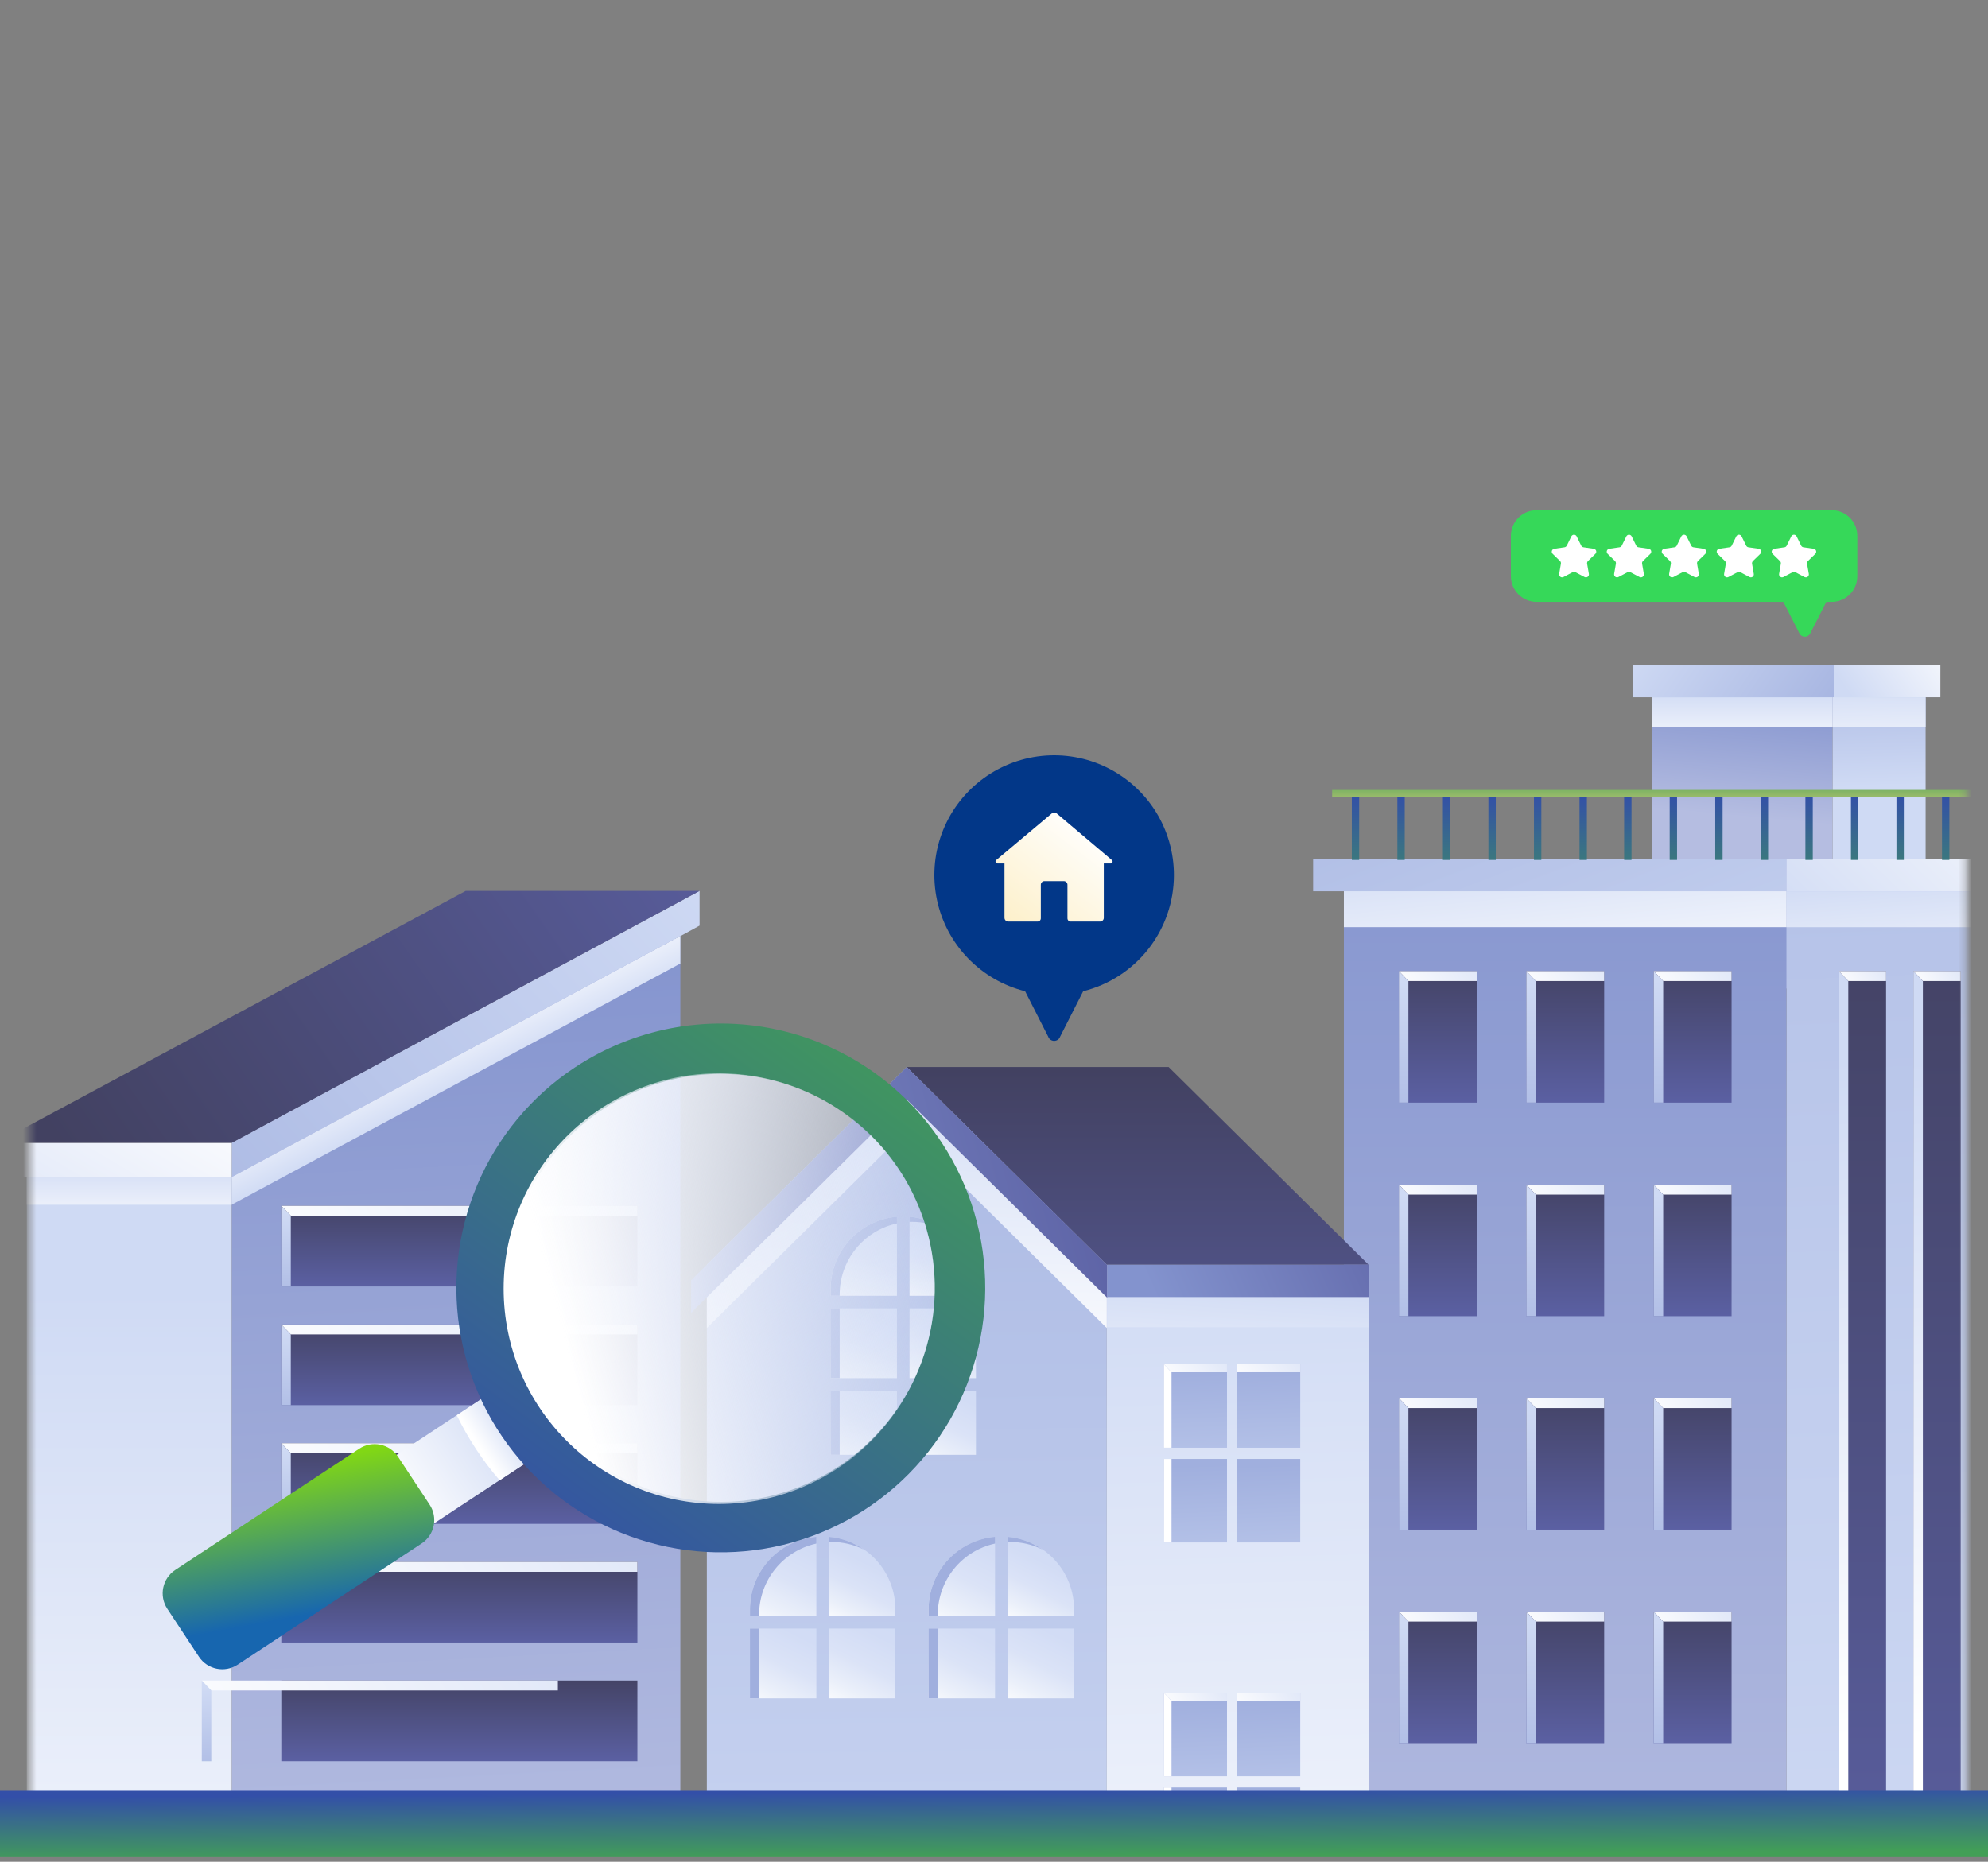 <svg width="300" height="281" viewBox="0 0 300 281" fill="none" xmlns="http://www.w3.org/2000/svg">
<rect x="0" y="0" width="300" height="281" fill="#808080" stroke="none"/>
<mask id="mask0_1372_4845" style="mask-type:luminance" maskUnits="userSpaceOnUse" x="4" y="0" width="293" height="273">
<path d="M296.71 0H4.478V272.239H296.71V0Z" fill="white"/>
</mask>
<g mask="url(#mask0_1372_4845)">
<path d="M249.616 205.175H262.484V107.222H249.616V205.175Z" fill="url(#paint0_linear_1372_4845)"/>
<path d="M276.549 105.247H249.301V149.2H276.549V105.247Z" fill="url(#paint1_linear_1372_4845)"/>
<path d="M276.554 149.204H290.586V105.251H276.554V149.204Z" fill="url(#paint2_linear_1372_4845)"/>
<path d="M246.399 105.247H276.721V100.374H246.399V105.247Z" fill="url(#paint3_linear_1372_4845)"/>
<path d="M292.815 100.373H276.721V105.246H292.815V100.373Z" fill="url(#paint4_linear_1372_4845)"/>
<path style="mix-blend-mode:multiply" d="M276.549 105.247H249.301V109.686H276.549V105.247Z" fill="url(#paint5_linear_1372_4845)"/>
<path style="mix-blend-mode:multiply" d="M276.554 109.686H290.586V105.247H276.554V109.686Z" fill="url(#paint6_linear_1372_4845)"/>
<path d="M269.605 134.528H202.799V298.833H269.605V134.528Z" fill="url(#paint7_linear_1372_4845)"/>
<path d="M269.609 298.834H304.012V134.528H269.609V298.834Z" fill="url(#paint8_linear_1372_4845)"/>
<path d="M269.61 129.655H198.16V134.529H269.61V129.655Z" fill="url(#paint9_linear_1372_4845)"/>
<path d="M269.61 134.528H306.404V129.655H269.61V134.528Z" fill="url(#paint10_linear_1372_4845)"/>
<path style="mix-blend-mode:multiply" d="M269.605 134.524H202.799V139.941H269.605V134.524Z" fill="url(#paint11_linear_1372_4845)"/>
<path style="mix-blend-mode:multiply" d="M269.609 139.946H304.012V134.529H269.609V139.946Z" fill="url(#paint12_linear_1372_4845)"/>
<path d="M249.554 230.878H261.305V211.032H249.554V230.878Z" fill="url(#paint13_linear_1372_4845)"/>
<path d="M261.305 212.527V211.033H249.554L250.986 212.527H261.305Z" fill="url(#paint14_linear_1372_4845)"/>
<path d="M250.986 230.878V212.527L249.554 211.033V230.878H250.986Z" fill="url(#paint15_linear_1372_4845)"/>
<path d="M230.329 230.878H242.08V211.032H230.329V230.878Z" fill="url(#paint16_linear_1372_4845)"/>
<path d="M242.08 212.527V211.033H230.329L231.761 212.527H242.08Z" fill="url(#paint17_linear_1372_4845)"/>
<path d="M231.761 230.878V212.527L230.329 211.033V230.878H231.761Z" fill="url(#paint18_linear_1372_4845)"/>
<path d="M211.104 230.878H222.855V211.032H211.104V230.878Z" fill="url(#paint19_linear_1372_4845)"/>
<path d="M222.855 212.527V211.033H211.104L212.536 212.527H222.855Z" fill="url(#paint20_linear_1372_4845)"/>
<path d="M212.536 230.878V212.527L211.104 211.033V230.878H212.536Z" fill="url(#paint21_linear_1372_4845)"/>
<path d="M249.554 198.656H261.305V178.81H249.554V198.656Z" fill="url(#paint22_linear_1372_4845)"/>
<path d="M261.305 180.3V178.807H249.554L250.986 180.3H261.305Z" fill="url(#paint23_linear_1372_4845)"/>
<path d="M250.986 198.652V180.3L249.554 178.807V198.652H250.986Z" fill="url(#paint24_linear_1372_4845)"/>
<path d="M230.329 198.656H242.08V178.81H230.329V198.656Z" fill="url(#paint25_linear_1372_4845)"/>
<path d="M242.08 180.3V178.807H230.329L231.761 180.3H242.08Z" fill="url(#paint26_linear_1372_4845)"/>
<path d="M231.761 198.652V180.3L230.329 178.807V198.652H231.761Z" fill="url(#paint27_linear_1372_4845)"/>
<path d="M211.104 198.656H222.855V178.81H211.104V198.656Z" fill="url(#paint28_linear_1372_4845)"/>
<path d="M222.855 180.3V178.807H211.104L212.536 180.3H222.855Z" fill="url(#paint29_linear_1372_4845)"/>
<path d="M212.536 198.652V180.3L211.104 178.807V198.652H212.536Z" fill="url(#paint30_linear_1372_4845)"/>
<path d="M249.554 166.426H261.305V146.58H249.554V166.426Z" fill="url(#paint31_linear_1372_4845)"/>
<path d="M261.305 148.073V146.579H249.554L250.986 148.073H261.305Z" fill="url(#paint32_linear_1372_4845)"/>
<path d="M250.986 166.425V148.073L249.554 146.579V166.425H250.986Z" fill="url(#paint33_linear_1372_4845)"/>
<path d="M230.329 166.426H242.08V146.58H230.329V166.426Z" fill="url(#paint34_linear_1372_4845)"/>
<path d="M242.08 148.073V146.579H230.329L231.761 148.073H242.08Z" fill="url(#paint35_linear_1372_4845)"/>
<path d="M231.761 166.425V148.073L230.329 146.579V166.425H231.761Z" fill="url(#paint36_linear_1372_4845)"/>
<path d="M211.104 166.426H222.855V146.58H211.104V166.426Z" fill="url(#paint37_linear_1372_4845)"/>
<path d="M222.855 148.073V146.579H211.104L212.536 148.073H222.855Z" fill="url(#paint38_linear_1372_4845)"/>
<path d="M212.536 166.425V148.073L211.104 146.579V166.425H212.536Z" fill="url(#paint39_linear_1372_4845)"/>
<path d="M249.554 263.1H261.305V243.254H249.554V263.1Z" fill="url(#paint40_linear_1372_4845)"/>
<path d="M261.305 244.752V243.253H249.554L250.986 244.752H261.305Z" fill="url(#paint41_linear_1372_4845)"/>
<path d="M250.986 263.104V244.752L249.554 243.253V263.104H250.986Z" fill="url(#paint42_linear_1372_4845)"/>
<path d="M230.329 263.1H242.08V243.254H230.329V263.1Z" fill="url(#paint43_linear_1372_4845)"/>
<path d="M242.08 244.752V243.253H230.329L231.761 244.752H242.08Z" fill="url(#paint44_linear_1372_4845)"/>
<path d="M231.761 263.104V244.752L230.329 243.253V263.104H231.761Z" fill="url(#paint45_linear_1372_4845)"/>
<path d="M211.104 263.1H222.855V243.254H211.104V263.1Z" fill="url(#paint46_linear_1372_4845)"/>
<path d="M222.855 244.752V243.253H211.104L212.536 244.752H222.855Z" fill="url(#paint47_linear_1372_4845)"/>
<path d="M212.536 263.104V244.752L211.104 243.253V263.104H212.536Z" fill="url(#paint48_linear_1372_4845)"/>
<path d="M277.485 295.326H284.62V146.58H277.485V295.326Z" fill="url(#paint49_linear_1372_4845)"/>
<path d="M284.62 148.073V146.579H277.485L278.917 148.073H284.62Z" fill="url(#paint50_linear_1372_4845)"/>
<path d="M278.917 295.325V148.073L277.485 146.579V295.325H278.917Z" fill="url(#paint51_linear_1372_4845)"/>
<path d="M288.744 295.326H295.879V146.58H288.744V295.326Z" fill="url(#paint52_linear_1372_4845)"/>
<path d="M295.879 148.073V146.579H288.739L290.171 148.073H295.879Z" fill="url(#paint53_linear_1372_4845)"/>
<path d="M290.171 295.325V148.073L288.739 146.579V295.325H290.171Z" fill="url(#paint54_linear_1372_4845)"/>
<path d="M239.469 119.779H238.357V129.798H239.469V119.779Z" fill="url(#paint55_linear_1372_4845)"/>
<path d="M232.596 119.779H231.484V129.798H232.596V119.779Z" fill="url(#paint56_linear_1372_4845)"/>
<path d="M225.723 119.779H224.611V129.798H225.723V119.779Z" fill="url(#paint57_linear_1372_4845)"/>
<path d="M218.855 119.779H217.743V129.798H218.855V119.779Z" fill="url(#paint58_linear_1372_4845)"/>
<path d="M211.982 119.779H210.87V129.798H211.982V119.779Z" fill="url(#paint59_linear_1372_4845)"/>
<path d="M266.818 119.779H265.706V129.798H266.818V119.779Z" fill="url(#paint60_linear_1372_4845)"/>
<path d="M259.949 119.779H258.837V129.798H259.949V119.779Z" fill="url(#paint61_linear_1372_4845)"/>
<path d="M253.076 119.779H251.964V129.798H253.076V119.779Z" fill="url(#paint62_linear_1372_4845)"/>
<path d="M246.204 119.779H245.092V129.798H246.204V119.779Z" fill="url(#paint63_linear_1372_4845)"/>
<path d="M294.171 119.779H293.059V129.798H294.171V119.779Z" fill="url(#paint64_linear_1372_4845)"/>
<path d="M287.298 119.779H286.186V129.798H287.298V119.779Z" fill="url(#paint65_linear_1372_4845)"/>
<path d="M280.429 119.779H279.317V129.798H280.429V119.779Z" fill="url(#paint66_linear_1372_4845)"/>
<path d="M273.557 119.779H272.445V129.798H273.557V119.779Z" fill="url(#paint67_linear_1372_4845)"/>
<path d="M205.109 119.779H203.997V129.798H205.109V119.779Z" fill="url(#paint68_linear_1372_4845)"/>
<path d="M201.028 120.339L304.012 120.339V119.227L201.028 119.227V120.339Z" fill="url(#paint69_linear_1372_4845)"/>
<path d="M167.022 190.89L136.843 161.05L106.665 190.89V311.749H167.022V190.89Z" fill="url(#paint70_linear_1372_4845)"/>
<path d="M206.536 190.891H167.022V311.744H206.536V190.891Z" fill="url(#paint71_linear_1372_4845)"/>
<path d="M147.276 195.578V194.575C147.275 191.83 146.245 189.185 144.39 187.162C142.534 185.139 139.988 183.884 137.253 183.646V195.578H147.276Z" fill="url(#paint72_linear_1372_4845)"/>
<path d="M135.354 195.578V183.646C132.619 183.884 130.073 185.139 128.218 187.162C126.363 189.185 125.333 191.83 125.331 194.575V195.578H135.354Z" fill="url(#paint73_linear_1372_4845)"/>
<path d="M147.276 197.477H137.253V208.011H147.276V197.477Z" fill="url(#paint74_linear_1372_4845)"/>
<path d="M147.276 209.911H137.253V219.58H147.276V209.911Z" fill="url(#paint75_linear_1372_4845)"/>
<path d="M135.354 197.477H125.331V208.011H135.354V197.477Z" fill="url(#paint76_linear_1372_4845)"/>
<path d="M135.354 209.911H125.331V219.58H135.354V209.911Z" fill="url(#paint77_linear_1372_4845)"/>
<path d="M137.253 183.646V184.419H137.683C139.354 184.416 141.003 184.797 142.504 185.531C140.947 184.457 139.138 183.807 137.253 183.646Z" fill="url(#paint78_linear_1372_4845)"/>
<path d="M126.71 195.578V195.382C126.711 192.876 127.568 190.446 129.141 188.495C130.713 186.544 132.906 185.19 135.354 184.657V183.646C132.619 183.884 130.073 185.139 128.218 187.162C126.363 189.185 125.333 191.83 125.331 194.575V195.578H126.71Z" fill="url(#paint79_linear_1372_4845)"/>
<path d="M126.71 197.477H125.331V208.011H126.71V197.477Z" fill="url(#paint80_linear_1372_4845)"/>
<path d="M126.71 209.911H125.331V219.58H126.71V209.911Z" fill="url(#paint81_linear_1372_4845)"/>
<path d="M135.12 243.893V242.895C135.119 240.15 134.089 237.505 132.234 235.482C130.378 233.459 127.832 232.204 125.097 231.965V243.897L135.12 243.893Z" fill="url(#paint82_linear_1372_4845)"/>
<path d="M123.193 243.893V231.961C120.458 232.2 117.912 233.455 116.057 235.478C114.201 237.501 113.171 240.146 113.17 242.891V243.893H123.193Z" fill="url(#paint83_linear_1372_4845)"/>
<path d="M135.115 245.808H125.092V256.341H135.115V245.808Z" fill="url(#paint84_linear_1372_4845)"/>
<path d="M123.193 245.808H113.17V256.341H123.193V245.808Z" fill="url(#paint85_linear_1372_4845)"/>
<path d="M125.092 231.961V232.739C125.235 232.739 125.379 232.739 125.527 232.739C127.198 232.741 128.846 233.128 130.342 233.87C128.788 232.788 126.979 232.13 125.092 231.961Z" fill="url(#paint86_linear_1372_4845)"/>
<path d="M114.554 243.893V243.702C114.554 241.197 115.411 238.768 116.983 236.817C118.554 234.866 120.745 233.511 123.193 232.978V231.961C120.458 232.2 117.912 233.455 116.057 235.478C114.201 237.501 113.171 240.146 113.17 242.891V243.893H114.554Z" fill="url(#paint87_linear_1372_4845)"/>
<path d="M114.549 245.808H113.17V256.341H114.549V245.808Z" fill="url(#paint88_linear_1372_4845)"/>
<path d="M162.082 243.893V242.895C162.081 240.15 161.051 237.505 159.195 235.482C157.34 233.459 154.794 232.204 152.059 231.965V243.897L162.082 243.893Z" fill="url(#paint89_linear_1372_4845)"/>
<path d="M150.155 243.893V231.961C147.42 232.2 144.874 233.455 143.018 235.478C141.163 237.501 140.133 240.146 140.132 242.891V243.893H150.155Z" fill="url(#paint90_linear_1372_4845)"/>
<path d="M162.077 245.808H152.054V256.341H162.077V245.808Z" fill="url(#paint91_linear_1372_4845)"/>
<path d="M150.155 245.808H140.132V256.341H150.155V245.808Z" fill="url(#paint92_linear_1372_4845)"/>
<path d="M152.054 231.961V232.739H152.489C154.159 232.741 155.807 233.128 157.304 233.87C155.75 232.788 153.941 232.13 152.054 231.961Z" fill="url(#paint93_linear_1372_4845)"/>
<path d="M141.516 243.893V243.702C141.516 241.197 142.373 238.768 143.944 236.817C145.516 234.866 147.707 233.511 150.155 232.978V231.961C147.42 232.2 144.874 233.455 143.018 235.478C141.163 237.501 140.133 240.146 140.132 242.891V243.893H141.516Z" fill="url(#paint94_linear_1372_4845)"/>
<path d="M141.511 245.808H140.132V256.341H141.511V245.808Z" fill="url(#paint95_linear_1372_4845)"/>
<path d="M135.12 283.594V282.597C135.119 279.852 134.089 277.207 132.234 275.183C130.378 273.16 127.832 271.906 125.097 271.667V283.599L135.12 283.594Z" fill="url(#paint96_linear_1372_4845)"/>
<path d="M123.193 283.593V271.661C120.458 271.9 117.912 273.155 116.057 275.178C114.201 277.201 113.171 279.846 113.17 282.591V283.589L123.193 283.593Z" fill="url(#paint97_linear_1372_4845)"/>
<path d="M125.092 271.661V272.439H125.527C127.196 272.437 128.843 272.817 130.342 273.551C128.785 272.478 126.976 271.827 125.092 271.661Z" fill="url(#paint98_linear_1372_4845)"/>
<path d="M114.554 283.594V283.403C114.554 280.898 115.411 278.469 116.983 276.518C118.554 274.567 120.745 273.212 123.193 272.679V271.667C120.458 271.906 117.912 273.16 116.057 275.183C114.201 277.207 113.171 279.852 113.17 282.597V283.594H114.554Z" fill="url(#paint99_linear_1372_4845)"/>
<path d="M162.082 283.594V282.597C162.081 279.852 161.051 277.207 159.195 275.183C157.34 273.16 154.794 271.906 152.059 271.667V283.599L162.082 283.594Z" fill="url(#paint100_linear_1372_4845)"/>
<path d="M150.155 283.593V271.661C147.42 271.9 144.874 273.155 143.018 275.178C141.163 277.201 140.133 279.846 140.132 282.591V283.589L150.155 283.593Z" fill="url(#paint101_linear_1372_4845)"/>
<path d="M152.054 271.661V272.439H152.489C154.158 272.437 155.805 272.817 157.304 273.551C155.747 272.478 153.938 271.827 152.054 271.661Z" fill="url(#paint102_linear_1372_4845)"/>
<path d="M141.516 283.594V283.403C141.516 280.898 142.373 278.469 143.944 276.518C145.516 274.567 147.707 273.212 150.155 272.679V271.667C147.42 271.906 144.874 273.16 143.018 275.183C141.163 277.207 140.133 279.852 140.132 282.597V283.594H141.516Z" fill="url(#paint103_linear_1372_4845)"/>
<path d="M175.627 218.516H185.159V205.911H175.627V218.516Z" fill="url(#paint104_linear_1372_4845)"/>
<path d="M185.159 207.123V205.905H175.627L176.787 207.123H185.159Z" fill="url(#paint105_linear_1372_4845)"/>
<path d="M176.787 218.515V207.123L175.627 205.905V218.515H176.787Z" fill="white"/>
<path d="M186.681 218.516H196.213V205.911H186.681V218.516Z" fill="url(#paint106_linear_1372_4845)"/>
<path d="M196.213 205.905H186.681V207.118H196.213V205.905Z" fill="url(#paint107_linear_1372_4845)"/>
<path d="M175.627 232.81H185.159V220.205H175.627V232.81Z" fill="url(#paint108_linear_1372_4845)"/>
<path d="M176.787 220.205H175.627V232.81H176.787V220.205Z" fill="white"/>
<path d="M186.681 232.81H196.213V220.205H186.681V232.81Z" fill="url(#paint109_linear_1372_4845)"/>
<path d="M175.627 268.091H185.159V255.486H175.627V268.091Z" fill="url(#paint110_linear_1372_4845)"/>
<path d="M185.159 256.698V255.486H175.627L176.787 256.698H185.159Z" fill="url(#paint111_linear_1372_4845)"/>
<path d="M176.787 268.091V256.698L175.627 255.486V268.091H176.787Z" fill="white"/>
<path d="M186.681 268.091H196.213V255.486H186.681V268.091Z" fill="url(#paint112_linear_1372_4845)"/>
<path d="M196.213 255.486H186.681V256.698H196.213V255.486Z" fill="url(#paint113_linear_1372_4845)"/>
<path d="M175.627 282.391H185.159V269.786H175.627V282.391Z" fill="url(#paint114_linear_1372_4845)"/>
<path d="M176.787 269.781H175.627V282.386H176.787V269.781Z" fill="white"/>
<path d="M186.681 282.391H196.213V269.786H186.681V282.391Z" fill="url(#paint115_linear_1372_4845)"/>
<path style="mix-blend-mode:multiply" d="M206.536 194.395H167.079V200.322H206.536V194.395Z" fill="url(#paint116_linear_1372_4845)"/>
<path style="mix-blend-mode:multiply" d="M106.665 192.365V200.445L136.843 170.601L167.022 200.445V192.365L136.843 162.52L106.665 192.365Z" fill="url(#paint117_linear_1372_4845)"/>
<path d="M206.531 190.89H167.022L136.843 161.05H176.353L206.531 190.89Z" fill="url(#paint118_linear_1372_4845)"/>
<path d="M206.536 190.891H167.079V195.764H206.536V190.891Z" fill="url(#paint119_linear_1372_4845)"/>
<path d="M167.079 190.948L136.843 161.05L104.288 193.243V198.164L136.843 165.971L167.079 195.868V190.948Z" fill="url(#paint120_linear_1372_4845)"/>
<path d="M34.987 172.491H-0.466V177.645H34.987V172.491Z" fill="url(#paint121_linear_1372_4845)"/>
<path d="M34.987 172.449V177.89L35.158 178.214L105.568 139.707V134.471L34.987 172.449Z" fill="url(#paint122_linear_1372_4845)"/>
<path d="M34.982 177.651H4.044V287.002H34.982V177.651Z" fill="url(#paint123_linear_1372_4845)"/>
<path d="M34.987 177.651L102.666 141.268V287.002H34.987V177.651Z" fill="url(#paint124_linear_1372_4845)"/>
<path d="M105.568 134.471H70.277L-0.466 172.492H34.987L105.568 134.471Z" fill="url(#paint125_linear_1372_4845)"/>
<path style="mix-blend-mode:multiply" d="M34.982 177.651H4.044V181.842H34.982V177.651Z" fill="url(#paint126_linear_1372_4845)"/>
<path style="mix-blend-mode:multiply" d="M34.987 177.651V181.818L102.666 145.434V141.268L34.987 177.651Z" fill="url(#paint127_linear_1372_4845)"/>
<path d="M42.452 194.17H96.184V181.999H42.452V194.17Z" fill="url(#paint128_linear_1372_4845)"/>
<path d="M96.184 183.492V181.998H42.452L43.883 183.492H96.184Z" fill="url(#paint129_linear_1372_4845)"/>
<path d="M43.883 194.169V183.492L42.452 181.998V194.169H43.883Z" fill="url(#paint130_linear_1372_4845)"/>
<path d="M42.452 212.087H96.184V199.916H42.452V212.087Z" fill="url(#paint131_linear_1372_4845)"/>
<path d="M96.184 201.41V199.917H42.452L43.883 201.41H96.184Z" fill="url(#paint132_linear_1372_4845)"/>
<path d="M43.883 212.087V201.41L42.452 199.917V212.087H43.883Z" fill="url(#paint133_linear_1372_4845)"/>
<path d="M42.452 230H96.184V217.829H42.452V230Z" fill="url(#paint134_linear_1372_4845)"/>
<path d="M96.184 219.323V217.829H42.452L43.883 219.323H96.184Z" fill="url(#paint135_linear_1372_4845)"/>
<path d="M43.883 230V219.323L42.452 217.829V230H43.883Z" fill="url(#paint136_linear_1372_4845)"/>
<path d="M42.452 247.916H96.184V235.746H42.452V247.916Z" fill="url(#paint137_linear_1372_4845)"/>
<path d="M96.184 237.24V235.742H42.452L43.883 237.24H96.184Z" fill="url(#paint138_linear_1372_4845)"/>
<path d="M31.884 247.913V237.24L30.452 235.742V247.913H31.884Z" fill="url(#paint139_linear_1372_4845)"/>
<path d="M42.452 265.829H96.184V253.658H42.452V265.829Z" fill="url(#paint140_linear_1372_4845)"/>
<path d="M84.184 255.153V253.659H30.452L31.884 255.153H84.184Z" fill="url(#paint141_linear_1372_4845)"/>
<path d="M31.884 265.829V255.153L30.452 253.659V265.829H31.884Z" fill="url(#paint142_linear_1372_4845)"/>
<path d="M30.451 283.747H84.184V271.576H30.451V283.747Z" fill="url(#paint143_linear_1372_4845)"/>
<path d="M84.184 273.069V271.575H30.452L31.884 273.069H84.184Z" fill="url(#paint144_linear_1372_4845)"/>
<path d="M31.884 283.746V273.069L30.452 271.575V283.746H31.884Z" fill="url(#paint145_linear_1372_4845)"/>
</g>
<path d="M177.15 132.075C177.15 128.688 176.198 125.37 174.404 122.498C172.609 119.626 170.044 117.315 167 115.83C163.957 114.345 160.557 113.745 157.189 114.099C153.821 114.452 150.62 115.744 147.951 117.829C145.281 119.913 143.251 122.705 142.092 125.887C140.933 129.069 140.691 132.513 141.394 135.826C142.096 139.139 143.716 142.188 146.067 144.625C148.419 147.062 151.408 148.79 154.693 149.611L158.173 156.455C158.237 156.644 158.358 156.809 158.52 156.925C158.683 157.041 158.877 157.104 159.077 157.104C159.277 157.104 159.472 157.041 159.634 156.925C159.796 156.809 159.918 156.644 159.982 156.455L163.456 149.615C167.368 148.637 170.84 146.38 173.321 143.201C175.802 140.023 177.15 136.107 177.15 132.075Z" fill="#023788"/>
<path d="M167.824 129.847L159.471 122.783C159.365 122.694 159.23 122.646 159.092 122.646C158.953 122.646 158.819 122.694 158.712 122.783L150.331 129.818C150.286 129.856 150.253 129.907 150.238 129.964C150.223 130.021 150.226 130.082 150.246 130.137C150.267 130.192 150.303 130.24 150.352 130.274C150.4 130.307 150.458 130.325 150.517 130.324H151.582V138.529C151.582 138.679 151.641 138.822 151.746 138.929C151.852 139.035 151.995 139.096 152.145 139.097H156.612C156.73 139.091 156.842 139.041 156.926 138.958C157.01 138.874 157.06 138.762 157.066 138.643V133.541C157.066 133.394 157.124 133.254 157.228 133.15C157.332 133.046 157.472 132.988 157.619 132.988H160.531C160.603 132.988 160.675 133.002 160.742 133.03C160.81 133.058 160.871 133.098 160.922 133.15C160.974 133.201 161.014 133.262 161.042 133.329C161.07 133.397 161.084 133.469 161.084 133.541V138.643C161.09 138.762 161.14 138.874 161.223 138.958C161.307 139.041 161.419 139.091 161.538 139.097H166.005C166.154 139.097 166.298 139.038 166.403 138.932C166.509 138.826 166.568 138.683 166.568 138.534V130.329H167.633C167.686 130.324 167.737 130.304 167.78 130.272C167.823 130.24 167.856 130.196 167.876 130.147C167.895 130.097 167.901 130.042 167.892 129.989C167.883 129.937 167.859 129.887 167.824 129.847Z" fill="url(#paint146_linear_1372_4845)"/>
<path d="M276.354 77H231.89C230.859 77 229.87 77.409 229.141 78.138C228.412 78.866 228.001 79.855 228 80.885V86.961C228 87.993 228.41 88.982 229.139 89.712C229.869 90.441 230.858 90.851 231.89 90.851H269.118L271.505 95.528C271.573 95.699 271.691 95.845 271.844 95.948C271.996 96.05 272.175 96.105 272.359 96.105C272.543 96.105 272.722 96.05 272.874 95.948C273.027 95.845 273.145 95.699 273.213 95.528L275.6 90.851H276.397C276.907 90.851 277.413 90.75 277.885 90.555C278.356 90.359 278.785 90.073 279.146 89.712C279.506 89.35 279.793 88.921 279.987 88.449C280.182 87.978 280.282 87.472 280.282 86.961V80.885C280.282 80.371 280.18 79.863 279.982 79.389C279.784 78.914 279.494 78.484 279.129 78.123C278.763 77.761 278.33 77.476 277.854 77.284C277.377 77.091 276.868 76.995 276.354 77Z" fill="#36D859"/>
<path d="M240.753 83.592C240.812 83.533 240.854 83.46 240.874 83.379C240.894 83.297 240.891 83.213 240.865 83.133C240.839 83.054 240.792 82.983 240.728 82.93C240.665 82.876 240.587 82.841 240.505 82.828L238.958 82.604C238.886 82.594 238.818 82.566 238.759 82.524C238.7 82.482 238.652 82.425 238.619 82.361L237.927 80.957C237.89 80.883 237.833 80.82 237.762 80.777C237.691 80.733 237.61 80.71 237.526 80.71C237.443 80.71 237.362 80.733 237.291 80.777C237.22 80.82 237.163 80.883 237.126 80.957L236.438 82.361C236.404 82.424 236.356 82.479 236.297 82.521C236.238 82.563 236.171 82.592 236.099 82.604L234.553 82.828C234.47 82.841 234.393 82.876 234.329 82.93C234.266 82.983 234.218 83.054 234.193 83.133C234.167 83.213 234.164 83.297 234.184 83.379C234.203 83.46 234.245 83.533 234.305 83.592L235.422 84.68C235.475 84.73 235.515 84.792 235.537 84.862C235.56 84.931 235.564 85.005 235.55 85.076L235.288 86.618C235.273 86.7 235.282 86.785 235.313 86.864C235.344 86.941 235.396 87.009 235.464 87.059C235.531 87.109 235.612 87.138 235.695 87.145C235.779 87.151 235.863 87.134 235.937 87.095L237.321 86.365C237.386 86.334 237.457 86.317 237.529 86.317C237.601 86.317 237.672 86.334 237.736 86.365L239.121 87.095C239.195 87.134 239.279 87.151 239.362 87.145C239.446 87.138 239.526 87.109 239.594 87.059C239.662 87.009 239.714 86.941 239.745 86.864C239.776 86.785 239.785 86.7 239.77 86.618L239.502 85.076C239.493 85.005 239.499 84.932 239.521 84.863C239.544 84.795 239.581 84.732 239.631 84.68L240.753 83.592Z" fill="white"/>
<path d="M249.048 83.592C249.108 83.533 249.15 83.46 249.169 83.379C249.189 83.297 249.186 83.213 249.16 83.133C249.134 83.054 249.087 82.983 249.023 82.93C248.96 82.876 248.882 82.841 248.8 82.828L247.253 82.604C247.182 82.594 247.115 82.566 247.056 82.523C246.998 82.481 246.951 82.425 246.919 82.361L246.227 80.957C246.19 80.883 246.133 80.82 246.062 80.777C245.991 80.733 245.91 80.71 245.826 80.71C245.743 80.71 245.662 80.733 245.591 80.777C245.52 80.82 245.463 80.883 245.425 80.957L244.733 82.361C244.701 82.425 244.653 82.482 244.594 82.524C244.535 82.566 244.467 82.594 244.395 82.604L242.848 82.828C242.766 82.841 242.688 82.876 242.625 82.93C242.561 82.983 242.514 83.054 242.488 83.133C242.462 83.213 242.459 83.297 242.479 83.379C242.498 83.46 242.54 83.533 242.6 83.592L243.722 84.68C243.772 84.732 243.809 84.795 243.832 84.863C243.854 84.932 243.86 85.005 243.85 85.076L243.583 86.618C243.568 86.7 243.577 86.785 243.608 86.864C243.639 86.941 243.691 87.009 243.759 87.059C243.827 87.109 243.907 87.138 243.99 87.145C244.074 87.151 244.158 87.134 244.232 87.095L245.616 86.365C245.681 86.334 245.752 86.317 245.824 86.317C245.896 86.317 245.967 86.334 246.032 86.365L247.416 87.095C247.49 87.134 247.574 87.151 247.658 87.145C247.741 87.138 247.821 87.109 247.889 87.059C247.957 87.009 248.009 86.941 248.04 86.864C248.071 86.785 248.08 86.7 248.065 86.618L247.802 85.076C247.788 85.005 247.793 84.931 247.816 84.862C247.838 84.792 247.878 84.73 247.931 84.68L249.048 83.592Z" fill="white"/>
<path d="M257.343 83.592C257.403 83.533 257.445 83.46 257.465 83.379C257.484 83.297 257.481 83.213 257.455 83.133C257.43 83.054 257.382 82.983 257.319 82.93C257.255 82.876 257.178 82.841 257.095 82.828L255.549 82.604C255.477 82.594 255.41 82.566 255.352 82.523C255.293 82.481 255.246 82.425 255.215 82.361L254.523 80.957C254.485 80.883 254.428 80.82 254.357 80.777C254.286 80.733 254.205 80.71 254.122 80.71C254.038 80.71 253.957 80.733 253.886 80.777C253.815 80.82 253.758 80.883 253.721 80.957L253.029 82.361C252.996 82.425 252.948 82.482 252.889 82.524C252.83 82.566 252.762 82.594 252.69 82.604L251.143 82.828C251.061 82.841 250.984 82.877 250.921 82.931C250.858 82.985 250.812 83.056 250.786 83.135C250.761 83.214 250.758 83.299 250.778 83.379C250.798 83.46 250.841 83.534 250.9 83.592L252.017 84.68C252.067 84.732 252.104 84.795 252.127 84.863C252.149 84.932 252.155 85.005 252.146 85.076L251.883 86.618C251.868 86.7 251.877 86.785 251.908 86.864C251.939 86.941 251.991 87.009 252.059 87.059C252.126 87.109 252.207 87.138 252.29 87.145C252.374 87.151 252.458 87.134 252.532 87.095L253.912 86.365C253.976 86.334 254.047 86.317 254.119 86.317C254.191 86.317 254.262 86.334 254.327 86.365L255.711 87.095C255.785 87.134 255.869 87.151 255.953 87.145C256.036 87.138 256.117 87.109 256.184 87.059C256.252 87.009 256.304 86.941 256.335 86.864C256.366 86.785 256.375 86.7 256.36 86.618L256.098 85.076C256.088 85.005 256.094 84.932 256.116 84.863C256.139 84.795 256.176 84.732 256.226 84.68L257.343 83.592Z" fill="white"/>
<path d="M265.639 83.592C265.698 83.533 265.74 83.46 265.76 83.379C265.78 83.297 265.776 83.213 265.751 83.133C265.725 83.054 265.678 82.983 265.614 82.93C265.55 82.876 265.473 82.841 265.39 82.828L263.849 82.604C263.777 82.594 263.708 82.566 263.649 82.524C263.59 82.482 263.542 82.425 263.51 82.361L262.818 80.957C262.78 80.883 262.723 80.82 262.652 80.777C262.582 80.733 262.5 80.71 262.417 80.71C262.334 80.71 262.252 80.733 262.181 80.777C262.111 80.82 262.053 80.883 262.016 80.957L261.324 82.361C261.292 82.425 261.245 82.481 261.187 82.523C261.129 82.566 261.061 82.594 260.99 82.604L259.443 82.828C259.361 82.841 259.283 82.876 259.22 82.93C259.156 82.983 259.109 83.054 259.083 83.133C259.057 83.213 259.054 83.297 259.074 83.379C259.094 83.46 259.136 83.533 259.195 83.592L260.312 84.68C260.362 84.732 260.4 84.795 260.422 84.863C260.444 84.932 260.451 85.005 260.441 85.076L260.178 86.618C260.163 86.7 260.172 86.785 260.203 86.864C260.234 86.941 260.287 87.009 260.354 87.059C260.422 87.109 260.502 87.138 260.586 87.145C260.669 87.151 260.753 87.134 260.827 87.095L262.207 86.365C262.272 86.333 262.344 86.316 262.417 86.316C262.49 86.316 262.561 86.333 262.627 86.365L264.006 87.095C264.081 87.134 264.164 87.151 264.248 87.145C264.332 87.138 264.412 87.109 264.48 87.059C264.547 87.009 264.599 86.941 264.631 86.864C264.662 86.785 264.67 86.7 264.655 86.618L264.393 85.076C264.383 85.005 264.389 84.932 264.412 84.863C264.434 84.795 264.472 84.732 264.522 84.68L265.639 83.592Z" fill="white"/>
<path d="M273.943 83.592C274.003 83.533 274.045 83.46 274.065 83.379C274.084 83.297 274.081 83.213 274.055 83.133C274.03 83.054 273.982 82.983 273.919 82.93C273.855 82.876 273.778 82.841 273.695 82.828L272.149 82.604C272.077 82.594 272.008 82.566 271.949 82.524C271.89 82.482 271.842 82.425 271.81 82.361L271.118 80.957C271.08 80.883 271.023 80.82 270.952 80.777C270.882 80.733 270.8 80.71 270.717 80.71C270.634 80.71 270.552 80.733 270.481 80.777C270.411 80.82 270.353 80.883 270.316 80.957L269.624 82.361C269.592 82.425 269.545 82.481 269.487 82.523C269.429 82.566 269.361 82.594 269.29 82.604L267.743 82.828C267.661 82.841 267.584 82.876 267.52 82.93C267.456 82.983 267.409 83.054 267.383 83.133C267.357 83.213 267.354 83.297 267.374 83.379C267.394 83.46 267.436 83.533 267.495 83.592L268.612 84.68C268.664 84.731 268.703 84.793 268.726 84.862C268.748 84.931 268.753 85.005 268.741 85.076L268.478 86.618C268.464 86.7 268.472 86.785 268.503 86.864C268.534 86.941 268.587 87.009 268.654 87.059C268.722 87.109 268.802 87.138 268.886 87.145C268.969 87.151 269.053 87.134 269.128 87.095L270.512 86.365C270.576 86.334 270.647 86.317 270.719 86.317C270.791 86.317 270.862 86.334 270.927 86.365L272.311 87.095C272.385 87.134 272.469 87.151 272.553 87.145C272.637 87.138 272.717 87.109 272.784 87.059C272.852 87.009 272.904 86.941 272.935 86.864C272.966 86.785 272.975 86.7 272.96 86.618L272.693 85.076C272.683 85.005 272.689 84.932 272.712 84.863C272.734 84.795 272.772 84.732 272.822 84.68L273.943 83.592Z" fill="white"/>
<path d="M51.228 225.272L57.692 235.079L82.129 218.973L75.664 209.165L51.228 225.272Z" fill="url(#paint147_linear_1372_4845)"/>
<path style="mix-blend-mode:multiply" d="M68.93 213.614L75.674 209.171L78.228 213.046C78.442 213.395 78.657 213.743 78.886 214.091C79.115 214.44 79.364 214.774 79.588 215.108L82.141 218.979L75.397 223.422C72.819 220.452 70.644 217.154 68.93 213.614Z" fill="url(#paint148_linear_1372_4845)"/>
<path d="M54.206 218.665L26.45 236.96C24.5 238.245 23.962 240.868 25.247 242.818L30.014 250.05C31.3 252 33.922 252.539 35.872 251.254L63.628 232.959C65.578 231.674 66.117 229.051 64.832 227.101L60.064 219.868C58.779 217.918 56.156 217.38 54.206 218.665Z" fill="url(#paint149_linear_1372_4845)"/>
<path d="M142.093 172.434C146.436 179.024 148.727 186.754 148.677 194.646C148.627 202.538 146.238 210.239 141.812 216.773C137.385 223.307 131.121 228.383 123.81 231.357C116.5 234.331 108.471 235.07 100.741 233.482C93.01 231.893 85.923 228.048 80.378 222.432C74.832 216.817 71.076 209.683 69.585 201.932C68.094 194.182 68.934 186.164 72 178.891C75.066 171.618 80.22 165.418 86.809 161.075C91.185 158.189 96.086 156.195 101.233 155.204C106.379 154.214 111.671 154.247 116.804 155.302C121.938 156.356 126.814 158.412 131.153 161.352C135.492 164.292 139.21 168.057 142.093 172.434ZM81.812 212.158C85.326 217.491 90.342 221.661 96.227 224.143C102.111 226.624 108.599 227.305 114.87 226.099C121.141 224.893 126.914 221.855 131.458 217.368C136.003 212.881 139.114 207.147 140.4 200.892C141.686 194.637 141.088 188.141 138.681 182.225C136.275 176.31 132.168 171.241 126.881 167.659C121.594 164.078 115.363 162.144 108.977 162.104C102.591 162.064 96.337 163.918 91.005 167.432C83.855 172.144 78.87 179.504 77.146 187.891C75.422 196.279 77.1 205.008 81.812 212.158Z" fill="url(#paint150_linear_1372_4845)"/>
<path style="mix-blend-mode:soft-light" d="M117.72 225.415C134.856 220.482 144.749 202.591 139.815 185.455C134.882 168.318 116.991 158.425 99.855 163.359C82.719 168.292 72.826 186.183 77.759 203.319C82.692 220.456 100.583 230.348 117.72 225.415Z" fill="url(#paint151_linear_1372_4845)"/>
<path style="mix-blend-mode:screen" d="M141 194.5C141 176.551 126.449 162 108.5 162C90.551 162 76 176.551 76 194.5C76 212.449 90.551 227 108.5 227C126.449 227 141 212.449 141 194.5Z" fill="url(#paint152_linear_1372_4845)"/>
<line x1="-4.37114e-07" y1="275.298" x2="300" y2="275.298" stroke="url(#paint153_linear_1372_4845)" stroke-width="10"/>
<defs>
<linearGradient id="paint0_linear_1372_4845" x1="274.335" y1="181.378" x2="238.734" y2="132.351" gradientUnits="userSpaceOnUse">
<stop stop-color="white"/>
<stop offset="1" stop-color="#CFDAF4"/>
</linearGradient>
<linearGradient id="paint1_linear_1372_4845" x1="265.066" y1="104.249" x2="263.29" y2="123.355" gradientUnits="userSpaceOnUse">
<stop stop-color="#8393CE"/>
<stop offset="1" stop-color="#B5BDE1"/>
</linearGradient>
<linearGradient id="paint2_linear_1372_4845" x1="283.341" y1="118.634" x2="282.749" y2="96.416" gradientUnits="userSpaceOnUse">
<stop stop-color="#CFDAF4"/>
<stop offset="1" stop-color="#A0AFDE"/>
</linearGradient>
<linearGradient id="paint3_linear_1372_4845" x1="249.105" y1="94.25" x2="277.547" y2="113.8" gradientUnits="userSpaceOnUse">
<stop stop-color="#CFDAF4"/>
<stop offset="1" stop-color="#A0AFDE"/>
</linearGradient>
<linearGradient id="paint4_linear_1372_4845" x1="295.731" y1="95.156" x2="280.034" y2="106.12" gradientUnits="userSpaceOnUse">
<stop stop-color="white"/>
<stop offset="1" stop-color="#CFDAF4"/>
</linearGradient>
<linearGradient id="paint5_linear_1372_4845" x1="262.928" y1="114.124" x2="262.928" y2="104.039" gradientUnits="userSpaceOnUse">
<stop stop-color="white"/>
<stop offset="1" stop-color="#CFDAF4"/>
</linearGradient>
<linearGradient id="paint6_linear_1372_4845" x1="283.732" y1="117.394" x2="283.489" y2="102.488" gradientUnits="userSpaceOnUse">
<stop stop-color="white"/>
<stop offset="1" stop-color="#CFDAF4"/>
</linearGradient>
<linearGradient id="paint7_linear_1372_4845" x1="236.204" y1="113.58" x2="236.204" y2="299.019" gradientUnits="userSpaceOnUse">
<stop stop-color="#8393CE"/>
<stop offset="1" stop-color="#B5BDE1"/>
</linearGradient>
<linearGradient id="paint8_linear_1372_4845" x1="289.942" y1="294.548" x2="278.096" y2="0.101" gradientUnits="userSpaceOnUse">
<stop stop-color="#CFDAF4"/>
<stop offset="1" stop-color="#A0AFDE"/>
</linearGradient>
<linearGradient id="paint9_linear_1372_4845" x1="253.067" y1="182.042" x2="212.631" y2="76.744" gradientUnits="userSpaceOnUse">
<stop stop-color="#CFDAF4"/>
<stop offset="1" stop-color="#A0AFDE"/>
</linearGradient>
<linearGradient id="paint10_linear_1372_4845" x1="308.838" y1="110.563" x2="273.29" y2="147.295" gradientUnits="userSpaceOnUse">
<stop stop-color="white"/>
<stop offset="1" stop-color="#CFDAF4"/>
</linearGradient>
<linearGradient id="paint11_linear_1372_4845" x1="237.837" y1="153.572" x2="234.877" y2="123.952" gradientUnits="userSpaceOnUse">
<stop stop-color="white"/>
<stop offset="1" stop-color="#CFDAF4"/>
</linearGradient>
<linearGradient id="paint12_linear_1372_4845" x1="288.142" y1="154.689" x2="286.367" y2="131.436" gradientUnits="userSpaceOnUse">
<stop stop-color="white"/>
<stop offset="1" stop-color="#CFDAF4"/>
</linearGradient>
<linearGradient id="paint13_linear_1372_4845" x1="255.425" y1="231.073" x2="255.425" y2="209.147" gradientUnits="userSpaceOnUse">
<stop stop-color="#5B60A3"/>
<stop offset="1" stop-color="#424161"/>
</linearGradient>
<linearGradient id="paint14_linear_1372_4845" x1="249.396" y1="215.304" x2="266.97" y2="205.033" gradientUnits="userSpaceOnUse">
<stop stop-color="white"/>
<stop offset="1" stop-color="#CFDAF4"/>
</linearGradient>
<linearGradient id="paint15_linear_1372_4845" x1="250.466" y1="212.603" x2="249.774" y2="242.328" gradientUnits="userSpaceOnUse">
<stop stop-color="#CFDAF4"/>
<stop offset="1" stop-color="#A0AFDE"/>
</linearGradient>
<linearGradient id="paint16_linear_1372_4845" x1="236.2" y1="231.073" x2="236.2" y2="209.147" gradientUnits="userSpaceOnUse">
<stop stop-color="#5B60A3"/>
<stop offset="1" stop-color="#424161"/>
</linearGradient>
<linearGradient id="paint17_linear_1372_4845" x1="230.171" y1="215.304" x2="247.745" y2="205.033" gradientUnits="userSpaceOnUse">
<stop stop-color="white"/>
<stop offset="1" stop-color="#CFDAF4"/>
</linearGradient>
<linearGradient id="paint18_linear_1372_4845" x1="231.24" y1="212.603" x2="230.548" y2="242.328" gradientUnits="userSpaceOnUse">
<stop stop-color="#CFDAF4"/>
<stop offset="1" stop-color="#A0AFDE"/>
</linearGradient>
<linearGradient id="paint19_linear_1372_4845" x1="216.975" y1="231.073" x2="216.975" y2="209.147" gradientUnits="userSpaceOnUse">
<stop stop-color="#5B60A3"/>
<stop offset="1" stop-color="#424161"/>
</linearGradient>
<linearGradient id="paint20_linear_1372_4845" x1="210.946" y1="215.304" x2="228.52" y2="205.033" gradientUnits="userSpaceOnUse">
<stop stop-color="white"/>
<stop offset="1" stop-color="#CFDAF4"/>
</linearGradient>
<linearGradient id="paint21_linear_1372_4845" x1="212.015" y1="212.603" x2="211.323" y2="242.328" gradientUnits="userSpaceOnUse">
<stop stop-color="#CFDAF4"/>
<stop offset="1" stop-color="#A0AFDE"/>
</linearGradient>
<linearGradient id="paint22_linear_1372_4845" x1="255.425" y1="198.852" x2="255.425" y2="176.93" gradientUnits="userSpaceOnUse">
<stop stop-color="#5B60A3"/>
<stop offset="1" stop-color="#424161"/>
</linearGradient>
<linearGradient id="paint23_linear_1372_4845" x1="249.396" y1="183.078" x2="266.97" y2="172.807" gradientUnits="userSpaceOnUse">
<stop stop-color="white"/>
<stop offset="1" stop-color="#CFDAF4"/>
</linearGradient>
<linearGradient id="paint24_linear_1372_4845" x1="250.466" y1="180.382" x2="249.774" y2="210.102" gradientUnits="userSpaceOnUse">
<stop stop-color="#CFDAF4"/>
<stop offset="1" stop-color="#A0AFDE"/>
</linearGradient>
<linearGradient id="paint25_linear_1372_4845" x1="236.2" y1="198.852" x2="236.2" y2="176.93" gradientUnits="userSpaceOnUse">
<stop stop-color="#5B60A3"/>
<stop offset="1" stop-color="#424161"/>
</linearGradient>
<linearGradient id="paint26_linear_1372_4845" x1="230.171" y1="183.078" x2="247.745" y2="172.807" gradientUnits="userSpaceOnUse">
<stop stop-color="white"/>
<stop offset="1" stop-color="#CFDAF4"/>
</linearGradient>
<linearGradient id="paint27_linear_1372_4845" x1="231.24" y1="180.382" x2="230.548" y2="210.102" gradientUnits="userSpaceOnUse">
<stop stop-color="#CFDAF4"/>
<stop offset="1" stop-color="#A0AFDE"/>
</linearGradient>
<linearGradient id="paint28_linear_1372_4845" x1="216.975" y1="198.852" x2="216.975" y2="176.93" gradientUnits="userSpaceOnUse">
<stop stop-color="#5B60A3"/>
<stop offset="1" stop-color="#424161"/>
</linearGradient>
<linearGradient id="paint29_linear_1372_4845" x1="210.946" y1="183.078" x2="228.52" y2="172.807" gradientUnits="userSpaceOnUse">
<stop stop-color="white"/>
<stop offset="1" stop-color="#CFDAF4"/>
</linearGradient>
<linearGradient id="paint30_linear_1372_4845" x1="212.015" y1="180.382" x2="211.323" y2="210.102" gradientUnits="userSpaceOnUse">
<stop stop-color="#CFDAF4"/>
<stop offset="1" stop-color="#A0AFDE"/>
</linearGradient>
<linearGradient id="paint31_linear_1372_4845" x1="255.425" y1="166.621" x2="255.425" y2="144.7" gradientUnits="userSpaceOnUse">
<stop stop-color="#5B60A3"/>
<stop offset="1" stop-color="#424161"/>
</linearGradient>
<linearGradient id="paint32_linear_1372_4845" x1="249.396" y1="150.851" x2="266.97" y2="140.584" gradientUnits="userSpaceOnUse">
<stop stop-color="white"/>
<stop offset="1" stop-color="#CFDAF4"/>
</linearGradient>
<linearGradient id="paint33_linear_1372_4845" x1="250.466" y1="148.154" x2="249.774" y2="177.875" gradientUnits="userSpaceOnUse">
<stop stop-color="#CFDAF4"/>
<stop offset="1" stop-color="#A0AFDE"/>
</linearGradient>
<linearGradient id="paint34_linear_1372_4845" x1="236.2" y1="166.621" x2="236.2" y2="144.7" gradientUnits="userSpaceOnUse">
<stop stop-color="#5B60A3"/>
<stop offset="1" stop-color="#424161"/>
</linearGradient>
<linearGradient id="paint35_linear_1372_4845" x1="230.171" y1="150.851" x2="247.745" y2="140.584" gradientUnits="userSpaceOnUse">
<stop stop-color="white"/>
<stop offset="1" stop-color="#CFDAF4"/>
</linearGradient>
<linearGradient id="paint36_linear_1372_4845" x1="231.24" y1="148.154" x2="230.548" y2="177.875" gradientUnits="userSpaceOnUse">
<stop stop-color="#CFDAF4"/>
<stop offset="1" stop-color="#A0AFDE"/>
</linearGradient>
<linearGradient id="paint37_linear_1372_4845" x1="216.975" y1="166.621" x2="216.975" y2="144.7" gradientUnits="userSpaceOnUse">
<stop stop-color="#5B60A3"/>
<stop offset="1" stop-color="#424161"/>
</linearGradient>
<linearGradient id="paint38_linear_1372_4845" x1="210.946" y1="150.851" x2="228.52" y2="140.584" gradientUnits="userSpaceOnUse">
<stop stop-color="white"/>
<stop offset="1" stop-color="#CFDAF4"/>
</linearGradient>
<linearGradient id="paint39_linear_1372_4845" x1="212.015" y1="148.154" x2="211.323" y2="177.875" gradientUnits="userSpaceOnUse">
<stop stop-color="#CFDAF4"/>
<stop offset="1" stop-color="#A0AFDE"/>
</linearGradient>
<linearGradient id="paint40_linear_1372_4845" x1="255.425" y1="263.3" x2="255.425" y2="241.379" gradientUnits="userSpaceOnUse">
<stop stop-color="#5B60A3"/>
<stop offset="1" stop-color="#424161"/>
</linearGradient>
<linearGradient id="paint41_linear_1372_4845" x1="249.396" y1="247.53" x2="266.97" y2="237.259" gradientUnits="userSpaceOnUse">
<stop stop-color="white"/>
<stop offset="1" stop-color="#CFDAF4"/>
</linearGradient>
<linearGradient id="paint42_linear_1372_4845" x1="250.466" y1="244.828" x2="249.774" y2="274.549" gradientUnits="userSpaceOnUse">
<stop stop-color="#CFDAF4"/>
<stop offset="1" stop-color="#A0AFDE"/>
</linearGradient>
<linearGradient id="paint43_linear_1372_4845" x1="236.2" y1="263.3" x2="236.2" y2="241.379" gradientUnits="userSpaceOnUse">
<stop stop-color="#5B60A3"/>
<stop offset="1" stop-color="#424161"/>
</linearGradient>
<linearGradient id="paint44_linear_1372_4845" x1="230.171" y1="247.53" x2="247.745" y2="237.259" gradientUnits="userSpaceOnUse">
<stop stop-color="white"/>
<stop offset="1" stop-color="#CFDAF4"/>
</linearGradient>
<linearGradient id="paint45_linear_1372_4845" x1="231.24" y1="244.828" x2="230.548" y2="274.549" gradientUnits="userSpaceOnUse">
<stop stop-color="#CFDAF4"/>
<stop offset="1" stop-color="#A0AFDE"/>
</linearGradient>
<linearGradient id="paint46_linear_1372_4845" x1="216.975" y1="263.3" x2="216.975" y2="241.379" gradientUnits="userSpaceOnUse">
<stop stop-color="#5B60A3"/>
<stop offset="1" stop-color="#424161"/>
</linearGradient>
<linearGradient id="paint47_linear_1372_4845" x1="210.946" y1="247.53" x2="228.52" y2="237.259" gradientUnits="userSpaceOnUse">
<stop stop-color="white"/>
<stop offset="1" stop-color="#CFDAF4"/>
</linearGradient>
<linearGradient id="paint48_linear_1372_4845" x1="212.015" y1="244.828" x2="211.323" y2="274.549" gradientUnits="userSpaceOnUse">
<stop stop-color="#CFDAF4"/>
<stop offset="1" stop-color="#A0AFDE"/>
</linearGradient>
<linearGradient id="paint49_linear_1372_4845" x1="281.05" y1="296.81" x2="281.05" y2="132.495" gradientUnits="userSpaceOnUse">
<stop stop-color="#5B60A3"/>
<stop offset="1" stop-color="#424161"/>
</linearGradient>
<linearGradient id="paint50_linear_1372_4845" x1="277.518" y1="149.395" x2="288.19" y2="143.157" gradientUnits="userSpaceOnUse">
<stop stop-color="white"/>
<stop offset="1" stop-color="#CFDAF4"/>
</linearGradient>
<linearGradient id="paint51_linear_1372_4845" x1="282.597" y1="262.13" x2="271.571" y2="160.697" gradientUnits="userSpaceOnUse">
<stop stop-color="white"/>
<stop offset="1" stop-color="#CFDAF4"/>
</linearGradient>
<linearGradient id="paint52_linear_1372_4845" x1="292.309" y1="296.81" x2="292.309" y2="132.495" gradientUnits="userSpaceOnUse">
<stop stop-color="#5B60A3"/>
<stop offset="1" stop-color="#424161"/>
</linearGradient>
<linearGradient id="paint53_linear_1372_4845" x1="288.773" y1="149.395" x2="299.45" y2="143.157" gradientUnits="userSpaceOnUse">
<stop stop-color="white"/>
<stop offset="1" stop-color="#CFDAF4"/>
</linearGradient>
<linearGradient id="paint54_linear_1372_4845" x1="293.851" y1="262.13" x2="282.826" y2="160.697" gradientUnits="userSpaceOnUse">
<stop stop-color="white"/>
<stop offset="1" stop-color="#CFDAF4"/>
</linearGradient>
<linearGradient id="paint55_linear_1372_4845" x1="238.915" y1="119.899" x2="238.915" y2="139.453" gradientUnits="userSpaceOnUse">
<stop stop-color="#334FA8"/>
<stop offset="1" stop-color="#429F56"/>
</linearGradient>
<linearGradient id="paint56_linear_1372_4845" x1="232.043" y1="119.899" x2="232.043" y2="139.453" gradientUnits="userSpaceOnUse">
<stop stop-color="#334FA8"/>
<stop offset="1" stop-color="#429F56"/>
</linearGradient>
<linearGradient id="paint57_linear_1372_4845" x1="225.17" y1="119.899" x2="225.17" y2="139.453" gradientUnits="userSpaceOnUse">
<stop stop-color="#334FA8"/>
<stop offset="1" stop-color="#429F56"/>
</linearGradient>
<linearGradient id="paint58_linear_1372_4845" x1="218.301" y1="119.899" x2="218.301" y2="139.453" gradientUnits="userSpaceOnUse">
<stop stop-color="#334FA8"/>
<stop offset="1" stop-color="#429F56"/>
</linearGradient>
<linearGradient id="paint59_linear_1372_4845" x1="211.429" y1="119.899" x2="211.429" y2="139.453" gradientUnits="userSpaceOnUse">
<stop stop-color="#334FA8"/>
<stop offset="1" stop-color="#429F56"/>
</linearGradient>
<linearGradient id="paint60_linear_1372_4845" x1="266.264" y1="119.899" x2="266.264" y2="139.453" gradientUnits="userSpaceOnUse">
<stop stop-color="#334FA8"/>
<stop offset="1" stop-color="#429F56"/>
</linearGradient>
<linearGradient id="paint61_linear_1372_4845" x1="259.396" y1="119.899" x2="259.396" y2="139.453" gradientUnits="userSpaceOnUse">
<stop stop-color="#334FA8"/>
<stop offset="1" stop-color="#429F56"/>
</linearGradient>
<linearGradient id="paint62_linear_1372_4845" x1="252.523" y1="119.899" x2="252.523" y2="139.453" gradientUnits="userSpaceOnUse">
<stop stop-color="#334FA8"/>
<stop offset="1" stop-color="#429F56"/>
</linearGradient>
<linearGradient id="paint63_linear_1372_4845" x1="245.65" y1="119.899" x2="245.65" y2="139.453" gradientUnits="userSpaceOnUse">
<stop stop-color="#334FA8"/>
<stop offset="1" stop-color="#429F56"/>
</linearGradient>
<linearGradient id="paint64_linear_1372_4845" x1="293.617" y1="119.899" x2="293.617" y2="139.453" gradientUnits="userSpaceOnUse">
<stop stop-color="#334FA8"/>
<stop offset="1" stop-color="#429F56"/>
</linearGradient>
<linearGradient id="paint65_linear_1372_4845" x1="286.744" y1="119.899" x2="286.744" y2="139.453" gradientUnits="userSpaceOnUse">
<stop stop-color="#334FA8"/>
<stop offset="1" stop-color="#429F56"/>
</linearGradient>
<linearGradient id="paint66_linear_1372_4845" x1="279.871" y1="119.899" x2="279.871" y2="139.453" gradientUnits="userSpaceOnUse">
<stop stop-color="#334FA8"/>
<stop offset="1" stop-color="#429F56"/>
</linearGradient>
<linearGradient id="paint67_linear_1372_4845" x1="273.003" y1="119.899" x2="273.003" y2="139.453" gradientUnits="userSpaceOnUse">
<stop stop-color="#334FA8"/>
<stop offset="1" stop-color="#429F56"/>
</linearGradient>
<linearGradient id="paint68_linear_1372_4845" x1="204.555" y1="119.899" x2="204.555" y2="139.453" gradientUnits="userSpaceOnUse">
<stop stop-color="#334FA8"/>
<stop offset="1" stop-color="#429F56"/>
</linearGradient>
<linearGradient id="paint69_linear_1372_4845" x1="252.518" y1="116.802" x2="252.518" y2="124.219" gradientUnits="userSpaceOnUse">
<stop stop-color="#429F56"/>
<stop offset="1" stop-color="#FADB81"/>
</linearGradient>
<linearGradient id="paint70_linear_1372_4845" x1="137.426" y1="319.748" x2="135.65" y2="111.78" gradientUnits="userSpaceOnUse">
<stop stop-color="#CFDAF4"/>
<stop offset="1" stop-color="#A0AFDE"/>
</linearGradient>
<linearGradient id="paint71_linear_1372_4845" x1="188.729" y1="330.11" x2="185.173" y2="186.6" gradientUnits="userSpaceOnUse">
<stop stop-color="white"/>
<stop offset="1" stop-color="#CFDAF4"/>
</linearGradient>
<linearGradient id="paint72_linear_1372_4845" x1="138.356" y1="197.348" x2="145.859" y2="182.505" gradientUnits="userSpaceOnUse">
<stop stop-color="white"/>
<stop offset="0.19" stop-color="#EBF0FA"/>
<stop offset="0.4" stop-color="#DBE3F7"/>
<stop offset="0.65" stop-color="#D2DCF5"/>
<stop offset="1" stop-color="#CFDAF4"/>
</linearGradient>
<linearGradient id="paint73_linear_1372_4845" x1="127.947" y1="198.513" x2="137.893" y2="178.82" gradientUnits="userSpaceOnUse">
<stop stop-color="white"/>
<stop offset="0.19" stop-color="#EBF0FA"/>
<stop offset="0.4" stop-color="#DBE3F7"/>
<stop offset="0.65" stop-color="#D2DCF5"/>
<stop offset="1" stop-color="#CFDAF4"/>
</linearGradient>
<linearGradient id="paint74_linear_1372_4845" x1="138.528" y1="210.139" x2="147.658" y2="192.065" gradientUnits="userSpaceOnUse">
<stop stop-color="white"/>
<stop offset="0.19" stop-color="#EBF0FA"/>
<stop offset="0.4" stop-color="#DBE3F7"/>
<stop offset="0.65" stop-color="#D2DCF5"/>
<stop offset="1" stop-color="#CFDAF4"/>
</linearGradient>
<linearGradient id="paint75_linear_1372_4845" x1="138.738" y1="221.728" x2="147.362" y2="204.66" gradientUnits="userSpaceOnUse">
<stop stop-color="white"/>
<stop offset="0.19" stop-color="#EBF0FA"/>
<stop offset="0.4" stop-color="#DBE3F7"/>
<stop offset="0.65" stop-color="#D2DCF5"/>
<stop offset="1" stop-color="#CFDAF4"/>
</linearGradient>
<linearGradient id="paint76_linear_1372_4845" x1="126.605" y1="210.139" x2="135.736" y2="192.065" gradientUnits="userSpaceOnUse">
<stop stop-color="white"/>
<stop offset="0.19" stop-color="#EBF0FA"/>
<stop offset="0.4" stop-color="#DBE3F7"/>
<stop offset="0.65" stop-color="#D2DCF5"/>
<stop offset="1" stop-color="#CFDAF4"/>
</linearGradient>
<linearGradient id="paint77_linear_1372_4845" x1="126.815" y1="221.728" x2="135.44" y2="204.66" gradientUnits="userSpaceOnUse">
<stop stop-color="white"/>
<stop offset="0.19" stop-color="#EBF0FA"/>
<stop offset="0.4" stop-color="#DBE3F7"/>
<stop offset="0.65" stop-color="#D2DCF5"/>
<stop offset="1" stop-color="#CFDAF4"/>
</linearGradient>
<linearGradient id="paint78_linear_1372_4845" x1="133.12" y1="174.238" x2="137.144" y2="180.624" gradientUnits="userSpaceOnUse">
<stop stop-color="#CFDAF4"/>
<stop offset="1" stop-color="#A0AFDE"/>
</linearGradient>
<linearGradient id="paint79_linear_1372_4845" x1="124.2" y1="179.856" x2="128.219" y2="186.242" gradientUnits="userSpaceOnUse">
<stop stop-color="#CFDAF4"/>
<stop offset="1" stop-color="#A0AFDE"/>
</linearGradient>
<linearGradient id="paint80_linear_1372_4845" x1="115.184" y1="185.535" x2="119.203" y2="191.917" gradientUnits="userSpaceOnUse">
<stop stop-color="#CFDAF4"/>
<stop offset="1" stop-color="#A0AFDE"/>
</linearGradient>
<linearGradient id="paint81_linear_1372_4845" x1="109.771" y1="188.943" x2="113.795" y2="195.325" gradientUnits="userSpaceOnUse">
<stop stop-color="#CFDAF4"/>
<stop offset="1" stop-color="#A0AFDE"/>
</linearGradient>
<linearGradient id="paint82_linear_1372_4845" x1="126.195" y1="245.678" x2="133.698" y2="230.829" gradientUnits="userSpaceOnUse">
<stop stop-color="white"/>
<stop offset="0.19" stop-color="#EBF0FA"/>
<stop offset="0.4" stop-color="#DBE3F7"/>
<stop offset="0.65" stop-color="#D2DCF5"/>
<stop offset="1" stop-color="#CFDAF4"/>
</linearGradient>
<linearGradient id="paint83_linear_1372_4845" x1="115.785" y1="246.838" x2="125.732" y2="227.15" gradientUnits="userSpaceOnUse">
<stop stop-color="white"/>
<stop offset="0.19" stop-color="#EBF0FA"/>
<stop offset="0.4" stop-color="#DBE3F7"/>
<stop offset="0.65" stop-color="#D2DCF5"/>
<stop offset="1" stop-color="#CFDAF4"/>
</linearGradient>
<linearGradient id="paint84_linear_1372_4845" x1="126.371" y1="258.465" x2="135.502" y2="240.395" gradientUnits="userSpaceOnUse">
<stop stop-color="white"/>
<stop offset="0.19" stop-color="#EBF0FA"/>
<stop offset="0.4" stop-color="#DBE3F7"/>
<stop offset="0.65" stop-color="#D2DCF5"/>
<stop offset="1" stop-color="#CFDAF4"/>
</linearGradient>
<linearGradient id="paint85_linear_1372_4845" x1="114.449" y1="258.465" x2="123.58" y2="240.395" gradientUnits="userSpaceOnUse">
<stop stop-color="white"/>
<stop offset="0.19" stop-color="#EBF0FA"/>
<stop offset="0.4" stop-color="#DBE3F7"/>
<stop offset="0.65" stop-color="#D2DCF5"/>
<stop offset="1" stop-color="#CFDAF4"/>
</linearGradient>
<linearGradient id="paint86_linear_1372_4845" x1="120.964" y1="222.568" x2="124.983" y2="228.95" gradientUnits="userSpaceOnUse">
<stop stop-color="#CFDAF4"/>
<stop offset="1" stop-color="#A0AFDE"/>
</linearGradient>
<linearGradient id="paint87_linear_1372_4845" x1="112.039" y1="228.186" x2="116.062" y2="234.567" gradientUnits="userSpaceOnUse">
<stop stop-color="#CFDAF4"/>
<stop offset="1" stop-color="#A0AFDE"/>
</linearGradient>
<linearGradient id="paint88_linear_1372_4845" x1="103.028" y1="233.861" x2="107.046" y2="240.247" gradientUnits="userSpaceOnUse">
<stop stop-color="#CFDAF4"/>
<stop offset="1" stop-color="#A0AFDE"/>
</linearGradient>
<linearGradient id="paint89_linear_1372_4845" x1="153.157" y1="245.678" x2="160.66" y2="230.829" gradientUnits="userSpaceOnUse">
<stop stop-color="white"/>
<stop offset="0.19" stop-color="#EBF0FA"/>
<stop offset="0.4" stop-color="#DBE3F7"/>
<stop offset="0.65" stop-color="#D2DCF5"/>
<stop offset="1" stop-color="#CFDAF4"/>
</linearGradient>
<linearGradient id="paint90_linear_1372_4845" x1="142.747" y1="246.838" x2="152.694" y2="227.15" gradientUnits="userSpaceOnUse">
<stop stop-color="white"/>
<stop offset="0.19" stop-color="#EBF0FA"/>
<stop offset="0.4" stop-color="#DBE3F7"/>
<stop offset="0.65" stop-color="#D2DCF5"/>
<stop offset="1" stop-color="#CFDAF4"/>
</linearGradient>
<linearGradient id="paint91_linear_1372_4845" x1="153.333" y1="258.465" x2="162.464" y2="240.395" gradientUnits="userSpaceOnUse">
<stop stop-color="white"/>
<stop offset="0.19" stop-color="#EBF0FA"/>
<stop offset="0.4" stop-color="#DBE3F7"/>
<stop offset="0.65" stop-color="#D2DCF5"/>
<stop offset="1" stop-color="#CFDAF4"/>
</linearGradient>
<linearGradient id="paint92_linear_1372_4845" x1="141.411" y1="258.465" x2="150.541" y2="240.395" gradientUnits="userSpaceOnUse">
<stop stop-color="white"/>
<stop offset="0.19" stop-color="#EBF0FA"/>
<stop offset="0.4" stop-color="#DBE3F7"/>
<stop offset="0.65" stop-color="#D2DCF5"/>
<stop offset="1" stop-color="#CFDAF4"/>
</linearGradient>
<linearGradient id="paint93_linear_1372_4845" x1="147.926" y1="222.568" x2="151.944" y2="228.95" gradientUnits="userSpaceOnUse">
<stop stop-color="#CFDAF4"/>
<stop offset="1" stop-color="#A0AFDE"/>
</linearGradient>
<linearGradient id="paint94_linear_1372_4845" x1="139.005" y1="228.186" x2="143.024" y2="234.567" gradientUnits="userSpaceOnUse">
<stop stop-color="#CFDAF4"/>
<stop offset="1" stop-color="#A0AFDE"/>
</linearGradient>
<linearGradient id="paint95_linear_1372_4845" x1="129.989" y1="233.861" x2="134.008" y2="240.247" gradientUnits="userSpaceOnUse">
<stop stop-color="#CFDAF4"/>
<stop offset="1" stop-color="#A0AFDE"/>
</linearGradient>
<linearGradient id="paint96_linear_1372_4845" x1="126.195" y1="285.37" x2="133.698" y2="270.526" gradientUnits="userSpaceOnUse">
<stop stop-color="white"/>
<stop offset="0.19" stop-color="#EBF0FA"/>
<stop offset="0.4" stop-color="#DBE3F7"/>
<stop offset="0.65" stop-color="#D2DCF5"/>
<stop offset="1" stop-color="#CFDAF4"/>
</linearGradient>
<linearGradient id="paint97_linear_1372_4845" x1="115.785" y1="286.533" x2="125.732" y2="266.841" gradientUnits="userSpaceOnUse">
<stop stop-color="white"/>
<stop offset="0.19" stop-color="#EBF0FA"/>
<stop offset="0.4" stop-color="#DBE3F7"/>
<stop offset="0.65" stop-color="#D2DCF5"/>
<stop offset="1" stop-color="#CFDAF4"/>
</linearGradient>
<linearGradient id="paint98_linear_1372_4845" x1="120.964" y1="262.259" x2="124.983" y2="268.64" gradientUnits="userSpaceOnUse">
<stop stop-color="#CFDAF4"/>
<stop offset="1" stop-color="#A0AFDE"/>
</linearGradient>
<linearGradient id="paint99_linear_1372_4845" x1="112.039" y1="267.877" x2="116.062" y2="274.258" gradientUnits="userSpaceOnUse">
<stop stop-color="#CFDAF4"/>
<stop offset="1" stop-color="#A0AFDE"/>
</linearGradient>
<linearGradient id="paint100_linear_1372_4845" x1="153.157" y1="285.37" x2="160.66" y2="270.526" gradientUnits="userSpaceOnUse">
<stop stop-color="white"/>
<stop offset="0.19" stop-color="#EBF0FA"/>
<stop offset="0.4" stop-color="#DBE3F7"/>
<stop offset="0.65" stop-color="#D2DCF5"/>
<stop offset="1" stop-color="#CFDAF4"/>
</linearGradient>
<linearGradient id="paint101_linear_1372_4845" x1="142.747" y1="286.533" x2="152.694" y2="266.841" gradientUnits="userSpaceOnUse">
<stop stop-color="white"/>
<stop offset="0.19" stop-color="#EBF0FA"/>
<stop offset="0.4" stop-color="#DBE3F7"/>
<stop offset="0.65" stop-color="#D2DCF5"/>
<stop offset="1" stop-color="#CFDAF4"/>
</linearGradient>
<linearGradient id="paint102_linear_1372_4845" x1="147.926" y1="262.259" x2="151.944" y2="268.64" gradientUnits="userSpaceOnUse">
<stop stop-color="#CFDAF4"/>
<stop offset="1" stop-color="#A0AFDE"/>
</linearGradient>
<linearGradient id="paint103_linear_1372_4845" x1="139.005" y1="267.877" x2="143.024" y2="274.258" gradientUnits="userSpaceOnUse">
<stop stop-color="#CFDAF4"/>
<stop offset="1" stop-color="#A0AFDE"/>
</linearGradient>
<linearGradient id="paint104_linear_1372_4845" x1="181.321" y1="236.2" x2="180.185" y2="206.856" gradientUnits="userSpaceOnUse">
<stop stop-color="#CFDAF4"/>
<stop offset="1" stop-color="#A0AFDE"/>
</linearGradient>
<linearGradient id="paint105_linear_1372_4845" x1="175.499" y1="209.375" x2="189.76" y2="201.047" gradientUnits="userSpaceOnUse">
<stop stop-color="white"/>
<stop offset="1" stop-color="#CFDAF4"/>
</linearGradient>
<linearGradient id="paint106_linear_1372_4845" x1="192.375" y1="236.2" x2="191.239" y2="206.856" gradientUnits="userSpaceOnUse">
<stop stop-color="#CFDAF4"/>
<stop offset="1" stop-color="#A0AFDE"/>
</linearGradient>
<linearGradient id="paint107_linear_1372_4845" x1="185.903" y1="209.752" x2="201.224" y2="200.803" gradientUnits="userSpaceOnUse">
<stop stop-color="white"/>
<stop offset="1" stop-color="#CFDAF4"/>
</linearGradient>
<linearGradient id="paint108_linear_1372_4845" x1="181.321" y1="250.494" x2="180.185" y2="221.15" gradientUnits="userSpaceOnUse">
<stop stop-color="#CFDAF4"/>
<stop offset="1" stop-color="#A0AFDE"/>
</linearGradient>
<linearGradient id="paint109_linear_1372_4845" x1="192.375" y1="250.494" x2="191.239" y2="221.15" gradientUnits="userSpaceOnUse">
<stop stop-color="#CFDAF4"/>
<stop offset="1" stop-color="#A0AFDE"/>
</linearGradient>
<linearGradient id="paint110_linear_1372_4845" x1="181.321" y1="285.775" x2="180.185" y2="256.431" gradientUnits="userSpaceOnUse">
<stop stop-color="#CFDAF4"/>
<stop offset="1" stop-color="#A0AFDE"/>
</linearGradient>
<linearGradient id="paint111_linear_1372_4845" x1="175.499" y1="258.951" x2="189.76" y2="250.622" gradientUnits="userSpaceOnUse">
<stop stop-color="white"/>
<stop offset="1" stop-color="#CFDAF4"/>
</linearGradient>
<linearGradient id="paint112_linear_1372_4845" x1="192.375" y1="285.775" x2="191.239" y2="256.431" gradientUnits="userSpaceOnUse">
<stop stop-color="#CFDAF4"/>
<stop offset="1" stop-color="#A0AFDE"/>
</linearGradient>
<linearGradient id="paint113_linear_1372_4845" x1="185.903" y1="259.333" x2="201.224" y2="250.379" gradientUnits="userSpaceOnUse">
<stop stop-color="white"/>
<stop offset="1" stop-color="#CFDAF4"/>
</linearGradient>
<linearGradient id="paint114_linear_1372_4845" x1="181.321" y1="300.074" x2="180.185" y2="270.731" gradientUnits="userSpaceOnUse">
<stop stop-color="#CFDAF4"/>
<stop offset="1" stop-color="#A0AFDE"/>
</linearGradient>
<linearGradient id="paint115_linear_1372_4845" x1="192.375" y1="300.074" x2="191.239" y2="270.731" gradientUnits="userSpaceOnUse">
<stop stop-color="#CFDAF4"/>
<stop offset="1" stop-color="#A0AFDE"/>
</linearGradient>
<linearGradient id="paint116_linear_1372_4845" x1="185.159" y1="221.037" x2="187.135" y2="192.6" gradientUnits="userSpaceOnUse">
<stop stop-color="white"/>
<stop offset="1" stop-color="#CFDAF4"/>
</linearGradient>
<linearGradient id="paint117_linear_1372_4845" x1="136.223" y1="207.356" x2="138.986" y2="158.578" gradientUnits="userSpaceOnUse">
<stop stop-color="white"/>
<stop offset="1" stop-color="#CFDAF4"/>
</linearGradient>
<linearGradient id="paint118_linear_1372_4845" x1="163.746" y1="161.404" x2="163.746" y2="219.642" gradientUnits="userSpaceOnUse">
<stop stop-color="#424161"/>
<stop offset="1" stop-color="#5B60A3"/>
</linearGradient>
<linearGradient id="paint119_linear_1372_4845" x1="175.413" y1="198.375" x2="216.884" y2="180.009" gradientUnits="userSpaceOnUse">
<stop stop-color="#8393CE"/>
<stop offset="1" stop-color="#5B60A3"/>
</linearGradient>
<linearGradient id="paint120_linear_1372_4845" x1="99.228" y1="193.239" x2="168.984" y2="173.689" gradientUnits="userSpaceOnUse">
<stop stop-color="#8393CE"/>
<stop offset="1" stop-color="#5B60A3"/>
</linearGradient>
<linearGradient id="paint121_linear_1372_4845" x1="27.021" y1="158.659" x2="-0.151" y2="204.359" gradientUnits="userSpaceOnUse">
<stop stop-color="white"/>
<stop offset="1" stop-color="#CFDAF4"/>
</linearGradient>
<linearGradient id="paint122_linear_1372_4845" x1="103.926" y1="125.66" x2="10.674" y2="209.958" gradientUnits="userSpaceOnUse">
<stop stop-color="#CFDAF4"/>
<stop offset="1" stop-color="#A0AFDE"/>
</linearGradient>
<linearGradient id="paint123_linear_1372_4845" x1="19.518" y1="329.07" x2="19.518" y2="194.9" gradientUnits="userSpaceOnUse">
<stop stop-color="white"/>
<stop offset="1" stop-color="#CFDAF4"/>
</linearGradient>
<linearGradient id="paint124_linear_1372_4845" x1="64.817" y1="138.929" x2="72.74" y2="287.465" gradientUnits="userSpaceOnUse">
<stop stop-color="#8393CE"/>
<stop offset="1" stop-color="#B5BDE1"/>
</linearGradient>
<linearGradient id="paint125_linear_1372_4845" x1="14.406" y1="180.276" x2="111.982" y2="111.728" gradientUnits="userSpaceOnUse">
<stop stop-color="#424161"/>
<stop offset="1" stop-color="#5B60A3"/>
</linearGradient>
<linearGradient id="paint126_linear_1372_4845" x1="19.518" y1="186.548" x2="19.518" y2="175.274" gradientUnits="userSpaceOnUse">
<stop stop-color="white"/>
<stop offset="1" stop-color="#CFDAF4"/>
</linearGradient>
<linearGradient id="paint127_linear_1372_4845" x1="65.251" y1="154.388" x2="70.344" y2="164.578" gradientUnits="userSpaceOnUse">
<stop stop-color="white"/>
<stop offset="1" stop-color="#CFDAF4"/>
</linearGradient>
<linearGradient id="paint128_linear_1372_4845" x1="69.313" y1="194.294" x2="69.313" y2="180.849" gradientUnits="userSpaceOnUse">
<stop stop-color="#5B60A3"/>
<stop offset="1" stop-color="#424161"/>
</linearGradient>
<linearGradient id="paint129_linear_1372_4845" x1="40.557" y1="199.548" x2="120.927" y2="152.593" gradientUnits="userSpaceOnUse">
<stop stop-color="white"/>
<stop offset="1" stop-color="#CFDAF4"/>
</linearGradient>
<linearGradient id="paint130_linear_1372_4845" x1="43.287" y1="182.972" x2="42.862" y2="201.195" gradientUnits="userSpaceOnUse">
<stop stop-color="#CFDAF4"/>
<stop offset="1" stop-color="#A0AFDE"/>
</linearGradient>
<linearGradient id="paint131_linear_1372_4845" x1="69.313" y1="212.206" x2="69.313" y2="198.766" gradientUnits="userSpaceOnUse">
<stop stop-color="#5B60A3"/>
<stop offset="1" stop-color="#424161"/>
</linearGradient>
<linearGradient id="paint132_linear_1372_4845" x1="40.557" y1="217.466" x2="120.927" y2="170.506" gradientUnits="userSpaceOnUse">
<stop stop-color="white"/>
<stop offset="1" stop-color="#CFDAF4"/>
</linearGradient>
<linearGradient id="paint133_linear_1372_4845" x1="43.287" y1="200.885" x2="42.862" y2="219.113" gradientUnits="userSpaceOnUse">
<stop stop-color="#CFDAF4"/>
<stop offset="1" stop-color="#A0AFDE"/>
</linearGradient>
<linearGradient id="paint134_linear_1372_4845" x1="69.313" y1="230.124" x2="69.313" y2="216.678" gradientUnits="userSpaceOnUse">
<stop stop-color="#5B60A3"/>
<stop offset="1" stop-color="#424161"/>
</linearGradient>
<linearGradient id="paint135_linear_1372_4845" x1="40.557" y1="235.379" x2="120.927" y2="188.424" gradientUnits="userSpaceOnUse">
<stop stop-color="white"/>
<stop offset="1" stop-color="#CFDAF4"/>
</linearGradient>
<linearGradient id="paint136_linear_1372_4845" x1="43.287" y1="218.803" x2="42.862" y2="237.026" gradientUnits="userSpaceOnUse">
<stop stop-color="#CFDAF4"/>
<stop offset="1" stop-color="#A0AFDE"/>
</linearGradient>
<linearGradient id="paint137_linear_1372_4845" x1="69.313" y1="248.036" x2="69.313" y2="234.595" gradientUnits="userSpaceOnUse">
<stop stop-color="#5B60A3"/>
<stop offset="1" stop-color="#424161"/>
</linearGradient>
<linearGradient id="paint138_linear_1372_4845" x1="40.557" y1="253.296" x2="120.927" y2="206.336" gradientUnits="userSpaceOnUse">
<stop stop-color="white"/>
<stop offset="1" stop-color="#CFDAF4"/>
</linearGradient>
<linearGradient id="paint139_linear_1372_4845" x1="31.287" y1="236.715" x2="30.862" y2="254.943" gradientUnits="userSpaceOnUse">
<stop stop-color="#CFDAF4"/>
<stop offset="1" stop-color="#A0AFDE"/>
</linearGradient>
<linearGradient id="paint140_linear_1372_4845" x1="69.313" y1="265.953" x2="69.313" y2="252.508" gradientUnits="userSpaceOnUse">
<stop stop-color="#5B60A3"/>
<stop offset="1" stop-color="#424161"/>
</linearGradient>
<linearGradient id="paint141_linear_1372_4845" x1="28.557" y1="271.208" x2="108.927" y2="224.253" gradientUnits="userSpaceOnUse">
<stop stop-color="white"/>
<stop offset="1" stop-color="#CFDAF4"/>
</linearGradient>
<linearGradient id="paint142_linear_1372_4845" x1="31.287" y1="254.632" x2="30.862" y2="272.855" gradientUnits="userSpaceOnUse">
<stop stop-color="#CFDAF4"/>
<stop offset="1" stop-color="#A0AFDE"/>
</linearGradient>
<linearGradient id="paint143_linear_1372_4845" x1="57.313" y1="283.866" x2="57.313" y2="270.426" gradientUnits="userSpaceOnUse">
<stop stop-color="#5B60A3"/>
<stop offset="1" stop-color="#424161"/>
</linearGradient>
<linearGradient id="paint144_linear_1372_4845" x1="28.557" y1="289.125" x2="108.927" y2="242.165" gradientUnits="userSpaceOnUse">
<stop stop-color="white"/>
<stop offset="1" stop-color="#CFDAF4"/>
</linearGradient>
<linearGradient id="paint145_linear_1372_4845" x1="31.287" y1="272.544" x2="30.862" y2="290.772" gradientUnits="userSpaceOnUse">
<stop stop-color="#CFDAF4"/>
<stop offset="1" stop-color="#A0AFDE"/>
</linearGradient>
<linearGradient id="paint146_linear_1372_4845" x1="165.595" y1="124.869" x2="137.21" y2="162.207" gradientUnits="userSpaceOnUse">
<stop stop-color="white"/>
<stop offset="1" stop-color="#FADB81"/>
</linearGradient>
<linearGradient id="paint147_linear_1372_4845" x1="59.481" y1="226.875" x2="78.147" y2="214.572" gradientUnits="userSpaceOnUse">
<stop stop-color="white"/>
<stop offset="1" stop-color="#CFDAF4"/>
</linearGradient>
<linearGradient id="paint148_linear_1372_4845" x1="72.637" y1="218.805" x2="78.227" y2="215.101" gradientUnits="userSpaceOnUse">
<stop stop-color="white"/>
<stop offset="1" stop-color="#CFDAF4"/>
</linearGradient>
<linearGradient id="paint149_linear_1372_4845" x1="46.927" y1="243.647" x2="42.78" y2="221.303" gradientUnits="userSpaceOnUse">
<stop stop-color="#1766AF"/>
<stop offset="1" stop-color="#81D715"/>
</linearGradient>
<linearGradient id="paint150_linear_1372_4845" x1="79.302" y1="235.263" x2="140.147" y2="150.82" gradientUnits="userSpaceOnUse">
<stop stop-color="#334FA8"/>
<stop offset="1" stop-color="#429F56"/>
</linearGradient>
<linearGradient id="paint151_linear_1372_4845" x1="73.207" y1="177.378" x2="142.869" y2="214.069" gradientUnits="userSpaceOnUse">
<stop stop-color="white"/>
<stop offset="1" stop-color="#CFDAF4" stop-opacity="0"/>
</linearGradient>
<linearGradient id="paint152_linear_1372_4845" x1="83.107" y1="194.829" x2="148.501" y2="177.283" gradientUnits="userSpaceOnUse">
<stop stop-color="white"/>
<stop offset="1" stop-color="#CFDAF4" stop-opacity="0"/>
</linearGradient>
<linearGradient id="paint153_linear_1372_4845" x1="149.966" y1="270.343" x2="150.03" y2="280.342" gradientUnits="userSpaceOnUse">
<stop stop-color="#334FA8"/>
<stop offset="1" stop-color="#429F56"/>
</linearGradient>
</defs>
</svg>
